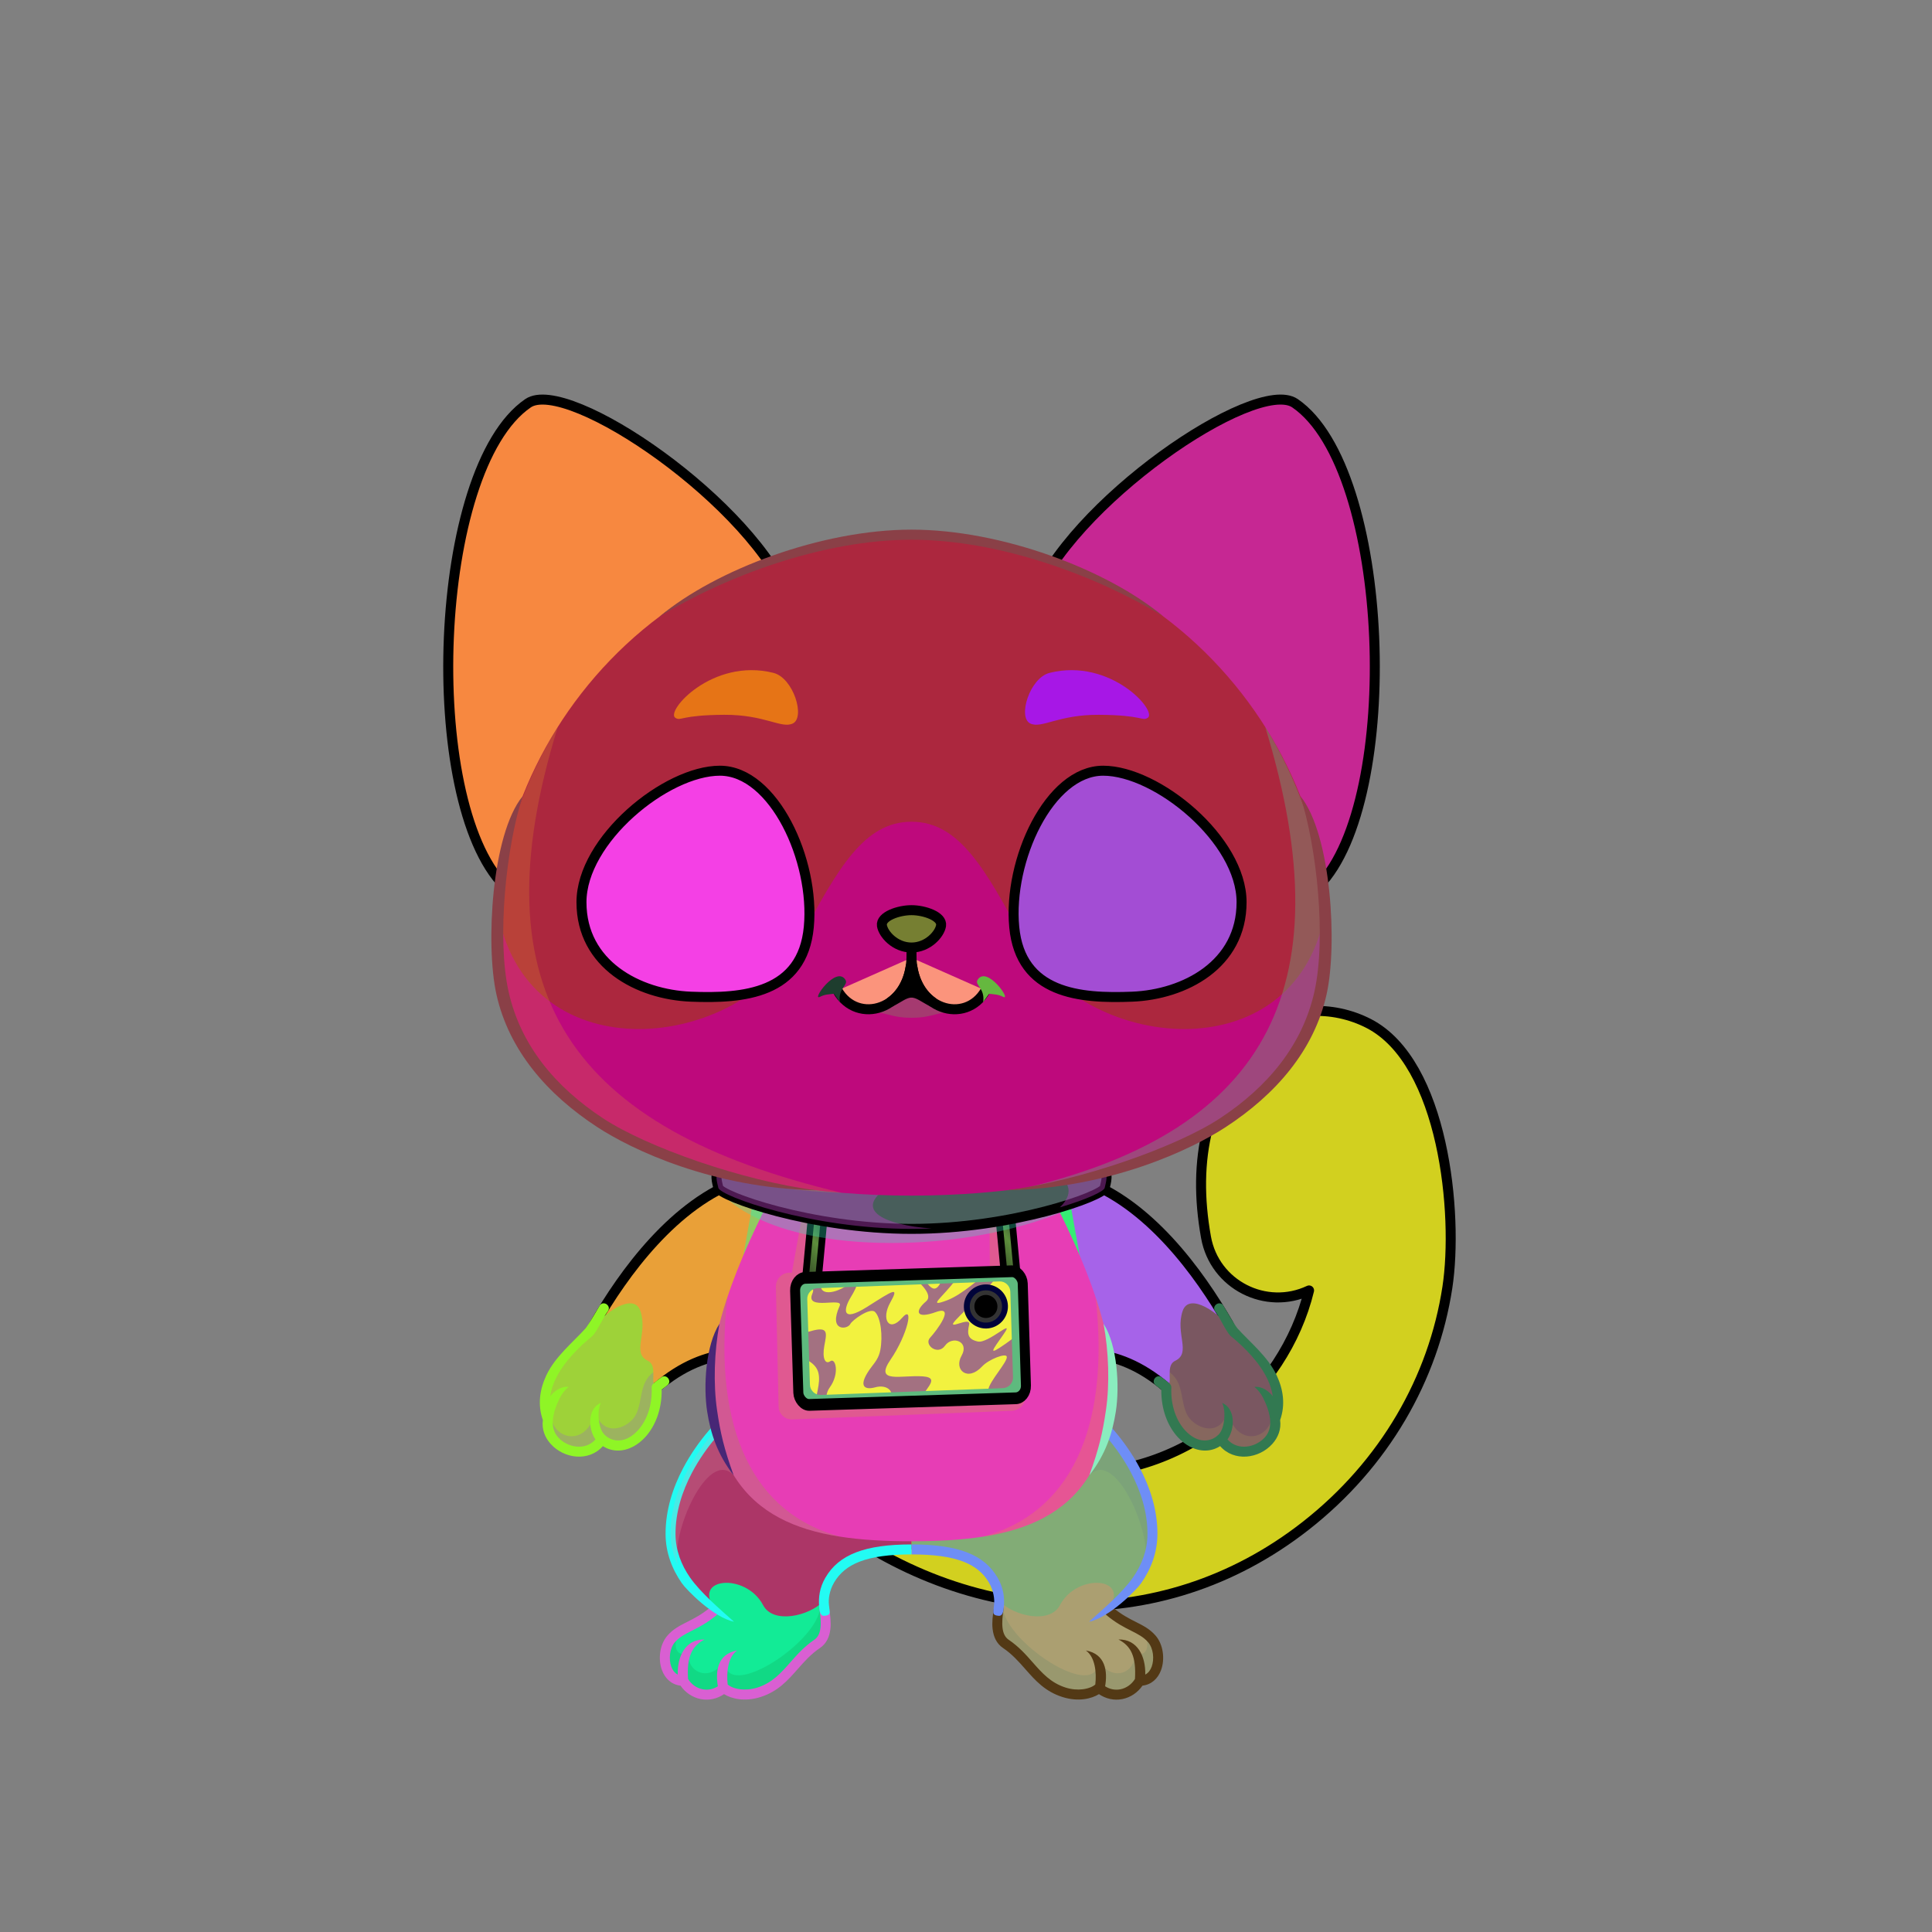 <?xml version="1.0" encoding="UTF-8"?><!DOCTYPE svg PUBLIC "-//W3C//DTD SVG 1.1//EN" "http://www.w3.org/Graphics/SVG/1.1/DTD/svg11.dtd"><!-- Creator: CorelDRAW 2018 (64-Bit) --><svg xmlns="http://www.w3.org/2000/svg" xmlns:xlink="http://www.w3.org/1999/xlink" xml:space="preserve" width="290mm" height="290mm" version="1.1" style="shape-rendering:geometricPrecision; text-rendering:geometricPrecision; image-rendering:optimizeQuality; fill-rule:evenodd; clip-rule:evenodd" viewBox="0 0 29000 29000">
 <rect x="0" y="0" width="29000" height="29000" fill="#808080" stroke="none"/>
 <defs>
  <style type="text/css">
   <![CDATA[
    .str3 {stroke:#333333;stroke-width:100;stroke-miterlimit:22.926}
    .str2 {stroke:black;stroke-width:100;stroke-linecap:round;stroke-linejoin:round;stroke-miterlimit:22.926}
    .str4 {stroke:black;stroke-width:150;stroke-linecap:round;stroke-linejoin:round;stroke-miterlimit:22.926}
    .str0 {stroke:black;stroke-width:150;stroke-linecap:round;stroke-linejoin:round;stroke-miterlimit:22.926}
    .str1 {stroke:black;stroke-width:150;stroke-linecap:round;stroke-linejoin:round;stroke-miterlimit:22.926}
    .fil5 {fill:none}
    .fil44 {fill:black}
    .fil23 {fill:black}
    .fil50 {fill:white}
    .fil51 {fill:white}
    .fil4 {fill:black;fill-rule:nonzero}
    .fil8 {fill:black;fill-rule:nonzero}
    .fil3 {fill:black;fill-opacity:0.2}
    .fil7 {fill:black;fill-opacity:0.2}
    .fil43 {fill:#FF6666;fill-opacity:0.2}
    .fil24 {fill:black;fill-opacity:0.302}
    .fil26 {fill:black;fill-opacity:0.4}
    .fil38 {fill:white;fill-opacity:0.4}
    .fil1 {fill:url(#id0)}
    .fil0 {fill:url(#id1)}
    .fil28 {fill:url(#id2)}
    .fil12 {fill:url(#id3)}
    .fil46 {fill:url(#id4)}
    .fil39 {fill:url(#id5)}
    .fil11 {fill:url(#id6)}
    .fil10 {fill:url(#id7)}
    .fil17 {fill:url(#id8)}
    .fil25 {fill:url(#id9)}
    .fil35 {fill:url(#id10)}
    .fil37 {fill:url(#id11)}
    .fil53 {fill:url(#id12)}
    .fil47 {fill:url(#id13)}
    .fil16 {fill:url(#id14)}
    .fil36 {fill:url(#id15)}
    .fil42 {fill:url(#id16)}
    .fil34 {fill:url(#id17)}
    .fil52 {fill:url(#id18)}
    .fil18 {fill:url(#id19)}
    .fil40 {fill:url(#id20)}
    .fil32 {fill:url(#id21)}
    .fil30 {fill:url(#id22)}
    .fil2 {fill:url(#id23)}
    .fil41 {fill:url(#id24)}
    .fil54 {fill:url(#id25)}
    .fil48 {fill:url(#id26)}
    .fil21 {fill:url(#id27)}
    .fil19 {fill:url(#id28)}
    .fil49 {fill:url(#id29)}
    .fil55 {fill:url(#id30)}
    .fil22 {fill:url(#id31)}
    .fil9 {fill:url(#id32)}
    .fil6 {fill:url(#id33)}
    .fil13 {fill:url(#id34)}
    .fil14 {fill:url(#id35)}
    .fil20 {fill:url(#id36)}
    .fil31 {fill:url(#id37)}
    .fil29 {fill:url(#id38)}
    .fil33 {fill:url(#id39)}
    .fil15 {fill:url(#id40)}
    .fil45 {fill:url(#id41)}
    .fil27 {fill:url(#id42)}
   ]]>
  </style>
  <linearGradient id="id0" gradientUnits="userSpaceOnUse" x1="19264.48" y1="23880.2" x2="19264.49" y2="16290.6">
   <stop offset="0" style="stop-opacity:1; stop-color:#733715"/>
   <stop offset="0.502" style="stop-opacity:1; stop-color:#D17A3D"/>
   <stop offset="1" style="stop-opacity:1; stop-color:#E8A75D"/>
  </linearGradient>
  <linearGradient id="id1" gradientUnits="userSpaceOnUse" x1="16870.95" y1="24108.65" x2="16870.95" y2="15174.4">
   <stop offset="0" style="stop-opacity:1; stop-color:#9E572E"/>
   <stop offset="0.502" style="stop-opacity:1; stop-color:#FDB06A"/>
   <stop offset="1" style="stop-opacity:1; stop-color:#FAC486"/>
  </linearGradient>
  <linearGradient id="id2" gradientUnits="userSpaceOnUse" x1="9777.22" y1="9380.5" x2="9339.51" y2="5999.49">
   <stop offset="0" style="stop-opacity:1; stop-color:#FFDDB8"/>
   <stop offset="0.58" style="stop-opacity:1; stop-color:#FFCE99"/>
   <stop offset="1" style="stop-opacity:1; stop-color:#C77C5A"/>
  </linearGradient>
  <linearGradient id="id3" gradientUnits="userSpaceOnUse" x1="15917.09" y1="17838.83" x2="17445.05" y2="20807.06">
   <stop offset="0" style="stop-opacity:1; stop-color:#9E572E"/>
   <stop offset="0.58" style="stop-opacity:1; stop-color:#FDB06A"/>
   <stop offset="1" style="stop-opacity:1; stop-color:#FAC486"/>
  </linearGradient>
  <linearGradient id="id4" gradientUnits="userSpaceOnUse" x1="16643.53" y1="14942.87" x2="17207.46" y2="11591.78">
   <stop offset="0" style="stop-opacity:1; stop-color:#65B930"/>
   <stop offset="0.58" style="stop-opacity:1; stop-color:#31622D"/>
   <stop offset="1" style="stop-opacity:1; stop-color:#050A24"/>
  </linearGradient>
  <linearGradient id="id5" gradientUnits="userSpaceOnUse" x1="18133.03" y1="14303.26" x2="16063.23" y2="12678.48">
   <stop offset="0" style="stop-opacity:1; stop-color:black"/>
   <stop offset="1" style="stop-opacity:1; stop-color:#804C29"/>
  </linearGradient>
  <linearGradient id="id6" gradientUnits="userSpaceOnUse" x1="11873.49" y1="24262.5" x2="11873.49" y2="21188.22">
   <stop offset="0" style="stop-opacity:1; stop-color:#F4A865"/>
   <stop offset="0.31" style="stop-opacity:1; stop-color:#FAC485"/>
   <stop offset="1" style="stop-opacity:1; stop-color:#C07744"/>
  </linearGradient>
  <linearGradient id="id7" gradientUnits="userSpaceOnUse" xlink:href="#id6" x1="15491.03" y1="24262.5" x2="15491.03" y2="21188.22">
  </linearGradient>
  <linearGradient id="id8" gradientUnits="userSpaceOnUse" x1="11767.77" y1="19184.95" x2="12674.28" y2="18490.13">
   <stop offset="0" style="stop-opacity:1; stop-color:#181A18"/>
   <stop offset="0.612" style="stop-opacity:1; stop-color:#5D8F3C"/>
   <stop offset="1" style="stop-opacity:1; stop-color:#22272F"/>
  </linearGradient>
  <linearGradient id="id9" gradientUnits="userSpaceOnUse" x1="10993.2" y1="17188.85" x2="16371.32" y2="18801.52">
   <stop offset="0" style="stop-opacity:1; stop-color:#181A18"/>
   <stop offset="0.169" style="stop-opacity:1; stop-color:#2D6323"/>
   <stop offset="0.412" style="stop-opacity:1; stop-color:#204447"/>
   <stop offset="0.671" style="stop-opacity:1; stop-color:#5D8F3C"/>
   <stop offset="1" style="stop-opacity:1; stop-color:#22272F"/>
  </linearGradient>
  <linearGradient id="id10" gradientUnits="userSpaceOnUse" x1="13681.94" y1="13028.83" x2="13681.94" y2="17278">
   <stop offset="0" style="stop-opacity:1; stop-color:white"/>
   <stop offset="1" style="stop-opacity:1; stop-color:#C9B39A"/>
  </linearGradient>
  <linearGradient id="id11" gradientUnits="userSpaceOnUse" x1="13681.94" y1="17946.72" x2="13681.94" y2="12334.5">
   <stop offset="0" style="stop-opacity:1; stop-color:#DBBC99"/>
   <stop offset="0.322" style="stop-opacity:1; stop-color:#FFEED9"/>
   <stop offset="1" style="stop-opacity:1; stop-color:#FFF9F2"/>
  </linearGradient>
  <linearGradient id="id12" gradientUnits="userSpaceOnUse" x1="9014.42" y1="13605.7" x2="12150.44" y2="13605.7">
   <stop offset="0" style="stop-opacity:1; stop-color:#59B50E"/>
   <stop offset="0.502" style="stop-opacity:1; stop-color:#BEEF5D"/>
   <stop offset="1" style="stop-opacity:1; stop-color:#55AE2C"/>
  </linearGradient>
  <linearGradient id="id13" gradientUnits="userSpaceOnUse" xlink:href="#id12" x1="18350.1" y1="13605.7" x2="15214.08" y2="13605.7">
  </linearGradient>
  <linearGradient id="id14" gradientUnits="userSpaceOnUse" xlink:href="#id1" x1="13681.92" y1="17759.14" x2="13681.92" y2="23134.87">
  </linearGradient>
  <linearGradient id="id15" gradientUnits="userSpaceOnUse" xlink:href="#id1" x1="13681.95" y1="17936.72" x2="13681.95" y2="8026.02">
  </linearGradient>
  <linearGradient id="id16" gradientUnits="userSpaceOnUse" x1="15390.6" y1="10400.08" x2="17243.37" y2="10537.43">
   <stop offset="0" style="stop-opacity:1; stop-color:#FCF6EF"/>
   <stop offset="1" style="stop-opacity:1; stop-color:#FFE3C4"/>
  </linearGradient>
  <linearGradient id="id17" gradientUnits="userSpaceOnUse" x1="18824.24" y1="8680.96" x2="17020.79" y2="9572.15">
   <stop offset="0" style="stop-opacity:1; stop-color:#D6A4A4"/>
   <stop offset="1" style="stop-opacity:1; stop-color:#FF8C8C"/>
  </linearGradient>
  <linearGradient id="id18" gradientUnits="userSpaceOnUse" xlink:href="#id4" x1="10720.99" y1="14942.87" x2="10157.06" y2="11591.78">
  </linearGradient>
  <linearGradient id="id19" gradientUnits="userSpaceOnUse" xlink:href="#id8" x1="14690.24" y1="19184.95" x2="15596.75" y2="18490.13">
  </linearGradient>
  <linearGradient id="id20" gradientUnits="userSpaceOnUse" xlink:href="#id5" x1="9229.24" y1="12679.33" x2="11303.54" y2="14302.41">
  </linearGradient>
  <linearGradient id="id21" gradientUnits="userSpaceOnUse" xlink:href="#id2" x1="17587.3" y1="9380.5" x2="18025.01" y2="5999.49">
  </linearGradient>
  <linearGradient id="id22" gradientUnits="userSpaceOnUse" xlink:href="#id17" x1="8581.93" y1="8596.67" x2="10302.08" y2="9656.46">
  </linearGradient>
  <linearGradient id="id23" gradientUnits="userSpaceOnUse" xlink:href="#id11" x1="19203.56" y1="19505.7" x2="19203.56" y2="17264.39">
  </linearGradient>
  <linearGradient id="id24" gradientUnits="userSpaceOnUse" xlink:href="#id16" x1="10121.17" y1="10400.08" x2="11973.94" y2="10537.43">
  </linearGradient>
  <linearGradient id="id25" gradientUnits="userSpaceOnUse" x1="10356.8" y1="11640.48" x2="11149.05" y2="14380.33">
   <stop offset="0" style="stop-opacity:1; stop-color:#0F0800"/>
   <stop offset="0.239" style="stop-opacity:1; stop-color:#0E4429"/>
   <stop offset="0.58" style="stop-opacity:1; stop-color:#99D600"/>
   <stop offset="0.8" style="stop-opacity:1; stop-color:#E2F433"/>
   <stop offset="1" style="stop-opacity:1; stop-color:#FDFF7F"/>
  </linearGradient>
  <linearGradient id="id26" gradientUnits="userSpaceOnUse" xlink:href="#id25" x1="17007.72" y1="11640.48" x2="16215.47" y2="14380.33">
  </linearGradient>
  <linearGradient id="id27" gradientUnits="userSpaceOnUse" x1="14476.95" y1="21105.56" x2="12858.48" y2="19063.42">
   <stop offset="0" style="stop-opacity:1; stop-color:#E5F5FF"/>
   <stop offset="0.612" style="stop-opacity:1; stop-color:#9DB2BF"/>
   <stop offset="1" style="stop-opacity:1; stop-color:#F2FAFF"/>
  </linearGradient>
  <linearGradient id="id28" gradientUnits="userSpaceOnUse" x1="14027.95" y1="21072.12" x2="13307.49" y2="19096.86">
   <stop offset="0" style="stop-opacity:1; stop-color:#382B21"/>
   <stop offset="1" style="stop-opacity:1; stop-color:#634D40"/>
  </linearGradient>
  <linearGradient id="id29" gradientUnits="userSpaceOnUse" x1="16670.14" y1="11742.17" x2="16401.31" y2="14276.78">
   <stop offset="0" style="stop-opacity:1; stop-color:#0F0800"/>
   <stop offset="0.6" style="stop-opacity:1; stop-color:#0E4429"/>
   <stop offset="1" style="stop-opacity:1; stop-color:#122B19"/>
  </linearGradient>
  <linearGradient id="id30" gradientUnits="userSpaceOnUse" xlink:href="#id29" x1="10694.38" y1="11742.17" x2="10963.21" y2="14276.78">
  </linearGradient>
  <linearGradient id="id31" gradientUnits="userSpaceOnUse" x1="14809.3" y1="19941.19" x2="14788.08" y2="19279.79">
   <stop offset="0" style="stop-opacity:1; stop-color:#D6DBE0"/>
   <stop offset="0.302" style="stop-opacity:1; stop-color:#E6EAEB"/>
   <stop offset="1" style="stop-opacity:1; stop-color:#FEFEFE"/>
  </linearGradient>
  <linearGradient id="id32" gradientUnits="userSpaceOnUse" xlink:href="#id11" x1="16180.55" y1="25437.51" x2="16180.55" y2="23423.78">
  </linearGradient>
  <linearGradient id="id33" gradientUnits="userSpaceOnUse" xlink:href="#id11" x1="11183.97" y1="25437.51" x2="11183.97" y2="23423.78">
  </linearGradient>
  <linearGradient id="id34" gradientUnits="userSpaceOnUse" xlink:href="#id11" x1="18448.76" y1="21821.63" x2="18163.56" y2="19529.8">
  </linearGradient>
  <linearGradient id="id35" gradientUnits="userSpaceOnUse" xlink:href="#id3" x1="11734.04" y1="17948.89" x2="9625.56" y2="20705.12">
  </linearGradient>
  <linearGradient id="id36" gradientUnits="userSpaceOnUse" x1="13637.15" y1="19131.49" x2="13698.29" y2="21037.49">
   <stop offset="0" style="stop-opacity:1; stop-color:#FF963B"/>
   <stop offset="1" style="stop-opacity:1; stop-color:#A85B2D"/>
  </linearGradient>
  <linearGradient id="id37" gradientUnits="userSpaceOnUse" x1="18695.52" y1="13684.76" x2="17860.71" y2="6470.95">
   <stop offset="0" style="stop-opacity:1; stop-color:#9E572E"/>
   <stop offset="0.29" style="stop-opacity:1; stop-color:#FDB06A"/>
   <stop offset="0.722" style="stop-opacity:1; stop-color:#FBBF7F"/>
   <stop offset="1" style="stop-opacity:1; stop-color:#AF613D"/>
  </linearGradient>
  <linearGradient id="id38" gradientUnits="userSpaceOnUse" x1="7437.59" y1="9083.49" x2="10465.43" y2="10996.28">
   <stop offset="0" style="stop-opacity:1; stop-color:#FFD9D9"/>
   <stop offset="1" style="stop-opacity:1; stop-color:#FF8C8C"/>
  </linearGradient>
  <linearGradient id="id39" gradientUnits="userSpaceOnUse" xlink:href="#id38" x1="19926.93" y1="9083.49" x2="16899.09" y2="10996.28">
  </linearGradient>
  <linearGradient id="id40" gradientUnits="userSpaceOnUse" xlink:href="#id11" x1="8915.76" y1="21821.63" x2="9200.96" y2="19529.8">
  </linearGradient>
  <linearGradient id="id41" gradientUnits="userSpaceOnUse" x1="13348.22" y1="13661.93" x2="13348.22" y2="14222.66">
   <stop offset="0" style="stop-opacity:1; stop-color:#FFCCCC"/>
   <stop offset="1" style="stop-opacity:1; stop-color:#DB9092"/>
  </linearGradient>
  <linearGradient id="id42" gradientUnits="userSpaceOnUse" xlink:href="#id37" x1="8669" y1="13684.76" x2="9503.81" y2="6470.95">
  </linearGradient>
 </defs>
 <g id="Tail">
  <g id="_2531483866320">
   <path class="fil0" d="M12347.79 22742.17c-433.63,-340.86 -508.83,-968.72 -167.97,-1402.35 340.86,-433.63 968.72,-508.83 1402.35,-167.97 1439.47,1131.58 3315.99,1315.24 4789.17,161.86 621.23,-486.38 1091.75,-1193.46 1278.24,-1963.78 -647.52,305.53 -1418.58,-82.92 -1546.77,-797.47 -208.93,-1164.62 9.16,-2185.77 819.84,-3066.86 370.81,-403.02 1079.17,-423.74 1625.59,-140.67 1124.94,582.78 1345.09,2863.62 1177.36,3959.62 -209.45,1368.63 -942.18,2651.28 -2127.7,3579.48 -2194.24,1717.96 -5085.37,1539.87 -7250.11,-161.86z" style="fill:#5a7f73"/>
   <path class="fil1" d="M16856.96 22043.51c253.54,-51.73 503.88,-132.22 747.99,-242.93 84.74,124.25 117.63,240.82 286.08,345.73 168.45,104.91 684.09,114.53 793.75,259.29 109.66,144.76 93.57,505.9 206.38,645.58 112.81,139.68 195.63,103.24 327.97,125.85 -475.92,315.69 -978.89,549.08 -1495.93,703.17 -71.08,-115.69 -67.93,-275.78 -96.75,-368.65 -48.54,-156.42 85.34,-422.05 -58.21,-555.63 -192.59,-179.21 -1009.02,-125.9 -711.28,-912.41zm1420.81 -639c214.42,-157.86 401.67,-328.35 579.3,-530.4 149.77,147.45 318.58,289.68 457.02,305.91 312.2,36.61 370.82,395.7 460.78,373.73 89.96,-21.97 412.75,-157.47 690.56,-86.84 93.88,23.87 202.24,109.6 299.81,217.79 -286.46,403.46 -630.82,776.66 -1030.05,1108.45 -183.41,-106.48 -95.61,-517.05 -209.04,-588.65 -113.43,-71.6 -729.18,-127.47 -936.62,-249.12 -207.44,-121.65 -205.54,-328.09 -311.76,-550.87zm986.87 -1092.93c162.13,-275.1 287.93,-571.11 368.8,-877.95 384.38,-100.93 553.86,300.42 813.47,225.58 216.31,-62.36 647.28,-500.65 941.92,-492.12 114.85,3.33 236.3,29.96 347.83,78.38 -63.4,489.04 -213.72,1004.92 -414.01,1458.79 -24.99,0.98 -52.02,-1.44 -82,-7.88 -219.93,-47.25 -325.21,-517.55 -566.2,-460.37 -240.99,57.18 -529.45,316.21 -825.5,333.37 -193.53,11.22 -423.14,-116.21 -584.31,-257.8zm2075.03 -4020.98c180.14,391.72 297.5,852.21 364.56,1311.3 -149.53,96.78 -268.17,223.81 -398.45,237.43 -263.31,27.52 -348.88,-152.05 -520.21,-127.45 -171.33,24.6 -354.44,238.96 -425.33,286.75 -70.89,47.79 -77.38,-662.46 -82.67,-847.67 -5.29,-185.21 391.58,-66.14 523.87,-127 132.29,-60.86 166.69,-394.23 330.74,-597.96 39.65,-49.24 114.95,-96.23 207.49,-135.4z" style="fill:#c8cb83"/>
   <path class="fil2" d="M18044.75 18141.89c275.18,222.24 423.32,-823.97 708.4,-874.24 285.08,-50.27 646.13,499.93 916.01,388.82 269.88,-111.11 358.87,-324.9 693.21,280.45 -26.45,931.34 -284.73,1202.93 -721.8,1469.3 -437.07,266.37 -1123.41,-50.33 -1347.32,-383.94 -223.91,-333.61 -248.5,-880.39 -248.5,-880.39z" style="fill:#b91679"/>
   <path class="fil3" d="M12347.79 22742.17c-433.63,-340.86 -508.83,-968.72 -167.97,-1402.35 340.86,-433.63 968.72,-508.83 1402.35,-167.97 1126.4,885.47 2520.41,1190.44 3779.37,728.6 -81.37,1123.96 1378.57,1060.56 2903.95,394.39 -203.34,216.26 -426.06,420.09 -667.59,609.19 -2194.24,1717.96 -5085.37,1539.87 -7250.11,-161.86zm7205.01 -3046.85c65.92,-159.7 56.28,-158.11 96.78,-325.39 -647.52,305.53 -1418.58,-82.92 -1546.77,-797.47 412.75,855.05 1441.38,500.7 1663.53,140.96 341.09,-552.35 111.27,-1518.22 571.26,-1934.88 -72.61,247.26 41.18,529.54 90.32,761.83 501.32,2369.81 -908.49,2395.99 -875.12,2154.95z" style="fill:#74d550"/>
   <path class="fil4" d="M20337.6 16778.54c-102.41,246.35 223.59,1291.54 19.24,1920.88 -89.43,275.43 -282.89,527.63 -671.81,736.43 -36.4,19.57 -81.8,5.93 -101.37,-30.47 -19.57,-36.4 -5.93,-81.8 30.47,-101.37 348.15,-186.91 520.89,-416.7 600.29,-669.42 183.02,-582.55 -184.06,-1548.81 123.18,-1856.05z" style="fill:#108cac"/>
   <path class="fil5 str0" d="M12347.79 22742.17c-433.63,-340.86 -508.83,-968.72 -167.97,-1402.35 340.86,-433.63 968.72,-508.83 1402.35,-167.97 1439.47,1131.58 3315.99,1315.24 4789.17,161.86 621.23,-486.38 1091.75,-1193.46 1278.24,-1963.78 -647.52,305.53 -1418.58,-82.92 -1546.77,-797.47 -208.93,-1164.62 9.16,-2185.77 819.84,-3066.86 370.81,-403.02 1079.17,-423.74 1625.59,-140.67 1124.94,582.78 1345.09,2863.62 1177.36,3959.62 -209.45,1368.63 -942.18,2651.28 -2127.7,3579.48 -2194.24,1717.96 -5085.37,1539.87 -7250.11,-161.86z" style="fill:#d2d01f"/>
  </g>
 </g>
 <g id="Feet">
  <g id="_2531483862736">
   <path class="fil6" d="M10257.28 25229.69c123.56,214.04 403.48,285.33 610.7,105.88 70.65,70.23 276.52,145.76 526.32,65.76 409.3,-131.09 507.45,-461.77 850.73,-710.04 220.49,-159.47 124.1,-477.15 113.63,-668.35 -363.68,340.29 -1116.04,-503.88 -1408.93,-586.6 -373.84,-101.68 -620.04,438.04 -201.25,751.21 -198.78,95.76 -519.95,237.68 -672.68,411.38 -168.78,191.96 -120.75,630.76 181.48,630.76z" style="fill:#12eb96"/>
   <path class="fil7" d="M10257.28 25229.69c123.56,214.04 403.48,285.33 610.7,105.88 70.65,70.23 276.52,145.76 526.32,65.76 409.3,-131.09 517.48,-492.65 871.1,-725.96 156.13,-103.02 135.21,-387.74 102.98,-573.56 -17.85,-13.98 -36.32,-26.67 -55.45,-37.83 59.89,533.31 -1444.97,1527.91 -1433.56,860.23 -213.34,341.57 -595.64,186.16 -544.41,-150.27 -126.71,133.91 -271.29,-14.39 -142.78,-274 -182.48,62.12 -215.54,288.03 -209.67,440.56 17.28,153.49 106.7,289.19 274.77,289.19z" style="fill:#139441"/>
   <path class="fil8" d="M10660.35 24128.28c31.71,-26.53 78.94,-22.34 105.47,9.37 26.53,31.71 22.34,78.94 -9.37,105.47 -143.13,119.49 -265.97,181.45 -373.06,235.47 -99.11,49.99 -183.3,92.46 -251.34,169.85 -80.91,92.01 -97.3,255.88 -55.21,369.54 18.07,48.79 48.88,94.04 96.26,117.9 -7.55,-268.78 114.77,-534.12 402.24,-526.25 -186.74,95.17 -268.32,253.8 -247.69,592.25 49.04,79.15 127.69,137.43 219.87,155.2 79.73,15.37 160.2,-1.74 228.24,-45.5 -38.29,-218.05 -10.29,-483.64 289.14,-537.54 -139.24,98.32 -162.69,330.02 -141.92,510.69 31.45,29.61 97.92,60.43 188.69,71.77 74.89,9.35 163.69,4.41 259.78,-26.36 221.4,-70.9 352.35,-219.57 489.63,-375.44 103.47,-117.46 210.28,-238.74 362.43,-341.44 56.89,-38.4 82.67,-102.53 91.71,-176.23 10.43,-85.02 0.14,-183.4 -13.84,-274.46 -14.63,-97.52 130.16,-118.86 144.78,-21.39 15.59,101.48 30.44,211.56 17.88,314.01 -13.96,113.78 -57.62,215.39 -156.75,282.29 -136.05,91.83 -236.45,205.83 -333.71,316.24 -151.08,171.53 -295.19,335.14 -556.43,418.8 -119.65,38.32 -230.28,44.46 -323.64,32.8 -92.59,-11.56 -170.46,-41.41 -225.37,-75.73 -103.09,69.99 -225.69,98.3 -348.74,74.57 -124.29,-23.96 -233.03,-98.13 -304.52,-201.86 -136.16,-15.63 -232.21,-107.3 -278.66,-232.76 -61.19,-165.25 -34.13,-386.54 83.33,-520.12 86.71,-98.62 183.05,-147.23 296.46,-204.43 99.73,-50.31 214.13,-108.01 344.34,-216.71z" style="fill:#d95fd2"/>
  </g>
  <g id="_2531483860528">
   <path class="fil9" d="M17107.24 25229.69c-123.56,214.04 -403.48,285.33 -610.7,105.88 -70.65,70.23 -276.52,145.76 -526.32,65.76 -409.3,-131.09 -507.45,-461.77 -850.73,-710.04 -220.49,-159.47 -124.1,-477.15 -113.63,-668.35 363.68,340.29 1116.04,-503.88 1408.93,-586.6 373.84,-101.68 620.04,438.04 201.25,751.21 198.78,95.76 519.95,237.68 672.68,411.38 168.78,191.96 120.75,630.76 -181.48,630.76z" style="fill:#ab9f71"/>
   <path class="fil7" d="M17106.56 25229.69c-123.56,214.04 -403.48,285.33 -610.7,105.88 -70.65,70.23 -276.52,145.76 -526.32,65.76 -409.3,-131.09 -517.48,-492.65 -871.1,-725.96 -156.13,-103.02 -135.21,-387.74 -102.98,-573.56 17.85,-13.98 36.32,-26.67 55.45,-37.83 -59.89,533.31 1444.97,1527.91 1433.56,860.23 213.34,341.57 595.64,186.16 544.41,-150.27 126.71,133.91 271.29,-14.39 142.78,-274 182.48,62.12 215.54,288.03 209.67,440.56 -17.28,153.49 -106.7,289.19 -274.77,289.19z" style="fill:#507d68"/>
   <path class="fil8" d="M16703.49 24128.28c-31.71,-26.53 -78.94,-22.34 -105.47,9.37 -26.53,31.71 -22.34,78.94 9.37,105.47 143.13,119.49 265.97,181.45 373.06,235.47 99.11,49.99 183.3,92.46 251.34,169.85 80.91,92.01 97.3,255.88 55.21,369.54 -18.07,48.79 -48.88,94.04 -96.26,117.9 7.55,-268.78 -114.77,-534.12 -402.24,-526.25 186.74,95.17 268.32,253.8 247.69,592.25 -49.04,79.15 -127.69,137.43 -219.87,155.2 -79.73,15.37 -160.2,-1.74 -228.24,-45.5 38.29,-218.05 10.29,-483.64 -289.14,-537.54 139.24,98.32 162.69,330.02 141.92,510.69 -31.45,29.61 -97.92,60.43 -188.69,71.77 -74.89,9.35 -163.69,4.41 -259.78,-26.36 -221.4,-70.9 -352.35,-219.57 -489.63,-375.44 -103.47,-117.46 -210.28,-238.74 -362.43,-341.44 -56.89,-38.4 -82.67,-102.53 -91.71,-176.23 -10.43,-85.02 -0.14,-183.4 13.84,-274.46 14.63,-97.52 -130.16,-118.86 -144.78,-21.39 -15.59,101.48 -30.44,211.56 -17.88,314.01 13.96,113.78 57.62,215.39 156.75,282.29 136.05,91.83 236.45,205.83 333.71,316.24 151.08,171.53 295.19,335.14 556.43,418.8 119.65,38.32 230.28,44.46 323.64,32.8 92.59,-11.56 170.46,-41.41 225.37,-75.73 103.09,69.99 225.69,98.3 348.74,74.57 124.29,-23.96 233.03,-98.13 304.52,-201.86 136.16,-15.63 232.21,-107.3 278.66,-232.76 61.19,-165.25 34.13,-386.54 -83.33,-520.12 -86.71,-98.62 -183.05,-147.23 -296.46,-204.43 -99.73,-50.31 -214.13,-108.01 -344.34,-216.71z" style="fill:#533915"/>
  </g>
 </g>
 <g id="Legs">
  <g id="_2531483856784">
   <g>
    <path class="fil10" d="M13682.6 23259.3c427.66,0 1377.01,182.49 1321.36,776.1 214.87,221.86 753.77,348.16 906.09,58.42 261.82,-498.06 1096.97,-415.11 709.13,77.78 370.09,-264.31 678.95,-700.61 680.26,-1145.2 2.54,-860.67 -666.02,-1598.77 -968.73,-1838.18 -621.48,859.57 -1470.39,1269.07 -2648.11,1328.08l0 743z" style="fill:#82ac76"/>
    <path class="fil7" d="M17191.61 23490.47c67.26,-148.73 106.68,-305.87 107.15,-464.07 2.29,-775.52 -540.27,-1451.46 -869.11,-1752.78l-157.05 727.06c26.43,47.89 52.85,95.78 79.28,143.67 387.48,-413.26 946.79,878.84 839.73,1346.12z" style="fill:#667f87"/>
    <path class="fil8" d="M14989.65 24253.86c61.92,5.19 73.8,-65.98 79.72,-153.93 7.91,-117.52 -3.98,-261.03 -93.95,-416.86 -0.83,-1.44 -1.71,-2.83 -2.62,-4.19 -99.87,-170.79 -246.56,-295.9 -460.28,-378.09 -207.63,-79.84 -477.91,-118.36 -830.6,-118.36l0 150c335.21,0 588.14,35.09 777.28,107.82 179.67,69.09 302.18,172.95 384.62,313.95 0.66,1.3 1.36,2.59 2.1,3.87 66.95,115.97 86.11,244.24 75.03,331.54 -8.67,68.26 -9.75,89.53 -10.95,105.24 -3.7,48.36 43.74,56 79.65,59.01zm1295.98 -3005.54c175.81,139.56 477.15,451.15 691.77,858.41 143.68,272.62 247.63,587.31 246.65,919.67 -0.71,244.76 -86.82,463.8 -217.71,652.31 -154.83,222.98 -454.47,481.51 -660.16,663.76 305.46,-60.86 713.14,-477.32 783.2,-578.22 146.74,-211.34 243.27,-458.73 244.09,-737.85 1.07,-359.93 -110.06,-697.96 -263.65,-989.39 -226.43,-429.66 -547.13,-759.98 -733.5,-907.38l-46.29 58.59 -44.38 60.1 -0.02 0z" style="fill:#6e8ef6"/>
   </g>
   <g>
    <path class="fil11" d="M13681.92 23259.3c-427.66,0 -1377.01,182.49 -1321.36,776.1 -214.87,221.86 -753.77,348.16 -906.09,58.42 -261.82,-498.06 -1096.97,-415.11 -709.13,77.78 -370.09,-264.31 -678.95,-700.61 -680.26,-1145.2 -2.54,-860.67 666.02,-1598.77 968.73,-1838.18 621.48,859.57 1470.39,1269.07 2648.11,1328.08l0 743z" style="fill:#ac3667"/>
    <path class="fil8" d="M12374.19 24253.86c-61.92,5.19 -73.8,-65.98 -79.72,-153.93 -7.91,-117.52 3.98,-261.03 93.95,-416.86 0.83,-1.44 1.71,-2.83 2.62,-4.19 99.87,-170.79 246.56,-295.9 460.28,-378.09 207.63,-79.84 477.91,-118.36 830.6,-118.36l0 150c-335.21,0 -588.14,35.09 -777.28,107.82 -179.67,69.09 -302.18,172.95 -384.62,313.95 -0.66,1.3 -1.36,2.59 -2.1,3.87 -66.95,115.97 -86.11,244.24 -75.03,331.54 8.67,68.26 9.75,89.53 10.95,105.24 3.7,48.36 -43.74,56 -79.65,59.01zm-1295.98 -3005.54c-175.81,139.56 -477.15,451.15 -691.77,858.41 -143.68,272.62 -247.63,587.31 -246.65,919.67 0.71,244.76 86.82,463.8 217.71,652.31 154.83,222.98 454.47,481.51 660.16,663.76 -305.46,-60.86 -713.14,-477.32 -783.2,-578.22 -146.74,-211.34 -243.27,-458.73 -244.09,-737.85 -1.07,-359.93 110.06,-697.96 263.65,-989.39 226.43,-429.66 547.13,-759.98 733.5,-907.38l46.29 58.59 44.38 60.1 0.02 0z" style="fill:#23fbf3"/>
    <path class="fil7" d="M10172.23 23490.47c-67.26,-148.73 -106.68,-305.87 -107.15,-464.07 -2.29,-775.52 540.27,-1451.46 869.11,-1752.78l157.05 727.06c-26.43,47.89 -52.85,95.78 -79.28,143.67 -387.48,-413.26 -946.79,878.84 -839.73,1346.12z" style="fill:#dea8b0"/>
   </g>
  </g>
 </g>
 <g id="Body">
  <animateTransform type="translate" values="0;0 200;0;0 200;0;0 200;0;0 200;0" dur="10" repeatCount="indefinite" additive="sum" attributeName="transform"/>
  <g id="_2531483837296">
   <path class="fil12" d="M16231.2 17708.66c1006.56,345.42 1818.61,1401.79 2256.58,2165.43 288.88,503.69 -636.05,1265.03 -911.19,1013.52 -627.05,-573.17 -1208.37,-619.78 -1688.45,-542.15 -741.88,119.97 -1352.69,-1920.87 -930.81,-2545.29 421.91,-21.63 933.51,-40.49 1273.87,-91.51z" style="fill:#35ee74"/>
   <path class="fil7" d="M17511.96 20830.3c-602.27,-518.8 -1160.28,-559.8 -1623.82,-484.84 -171.07,27.66 -335.13,-59.69 -481.2,-217.95 -325.13,-471.76 752.73,-1097.7 1038.62,-655.88 261.31,403.84 734.1,847.76 1111.39,1126.01 -1.79,93.3 16.27,193.39 -44.96,232.66l0 -0.01 -0.03 0.01z" style="fill:#645779"/>
   <path class="fil5 str1" d="M16476.95 20332.96c340.18,46.54 711.15,199.54 1099.64,554.65 275.13,251.49 1152.89,-508.63 864.02,-1012.31 -437.96,-763.63 -1202.86,-1821.23 -2209.41,-2166.64 -90.05,-30.9 -171.83,-58.83 -246.03,-84.05" style="fill:#a663e9"/>
   <path class="fil13" d="M17501.51 20836.37c-31.01,671.59 506.32,1058.8 828,765.31 253.5,397.35 884.17,103.39 809.26,-292.5 203.13,-535.14 -266.24,-1035.76 -634.19,-1325.08 -192.82,-276.17 -655.23,-596.93 -752.89,-305.19 -113.97,340.42 134.19,628.07 -111.19,747 -163.52,79.26 -10.67,351.89 -138.99,410.46z" style="fill:#7a5761"/>
   <path class="fil7" d="M17500.83 20836.37c-31.01,671.59 506.32,1058.8 828,765.31 341.06,429.25 911,23.85 753.65,-292.7 -65.31,297.19 -520.59,407.83 -657.17,-118.23 -113.25,412.02 -522.03,237.66 -614.7,26.73 -95.14,-216.58 -44.81,-462.8 -253.66,-619.84 -1.8,93.31 16.28,193.4 -44.96,232.65l-0.16 0.1 -0.17 0.11c-1.48,0.93 -2.97,1.82 -4.53,2.69l-0.17 0.1 -0.18 0.09 -0.14 0.09 -0.03 0.01 -0.18 0.1 -0.17 0.09 -0.18 0.09c-1.69,0.92 -3.44,1.79 -5.25,2.61z" style="fill:#b8a554"/>
   <path class="fil8" d="M17436.91 20673.48c-79.39,-58.19 -167.86,62.52 -88.48,120.7 28.24,20.69 56.25,42.36 83.3,64.61 -3.93,302.02 99.68,551.64 246.17,712.18 55.54,60.86 117.82,109.47 183.4,143.86 145.9,76.49 311.53,82.65 453.24,-7.98 209.57,238.5 583.03,191.12 784.7,-34.27 86.01,-96.11 134.73,-220.26 115.83,-356.13 82.54,-234.31 46.25,-463.42 -52.44,-673.52 -132.46,-282 -402.86,-497.73 -588.08,-703.58 -33.5,-37.22 -180.19,-286.69 -214.16,-345.48 -58.56,-79 -178.69,10.05 -120.12,89.06 35.43,47.77 75.16,120.11 111.48,186.29 6.41,11.67 81.45,153.11 123.81,187.52 201.58,163.8 430.96,392.41 551.71,649.47 38.04,80.97 65.19,164.94 76.97,250.68 -53.73,-69.19 -156.09,-151.42 -275.06,-139.39 80.64,67.61 125.53,143.46 171.18,252.76 65.8,157.59 113.11,362.41 -12.44,502.72 -141.93,158.63 -411.75,205.47 -562.48,33.5 115.64,-164.64 117.79,-464.48 -80.37,-548.33 54.53,102.27 47.95,374.07 -54.76,476.76 -86.33,86.32 -222.41,119.56 -359.87,47.5 -49.57,-25.99 -97.71,-63.9 -141.8,-112.22 -128.18,-140.48 -217.35,-364.86 -206.61,-639.48 1.55,-21.67 -6.3,-43.83 -23.35,-59.87 -36.49,-34.26 -81.32,-67.73 -121.77,-97.36z" style="fill:#327951"/>
   <path class="fil14" d="M11132.64 17708.66c-1006.56,345.42 -1818.61,1401.79 -2256.58,2165.43 -288.88,503.69 636.05,1265.03 911.19,1013.52 627.05,-573.17 1208.37,-619.78 1688.45,-542.15 741.88,119.97 1352.69,-1920.87 930.81,-2545.29 -421.91,-21.63 -933.51,-40.49 -1273.87,-91.51z" style="fill:#92ca61"/>
   <path class="fil7" d="M9851.88 20830.3c602.27,-518.8 1160.28,-559.8 1623.82,-484.84 171.07,27.66 335.13,-59.69 481.2,-217.95 325.13,-471.76 -752.73,-1097.7 -1038.62,-655.88 -261.31,403.84 -734.1,847.76 -1111.39,1126.01 1.79,93.3 -16.27,193.39 44.96,232.66l0 -0.01 0.03 0.01z" style="fill:#d1a6f3"/>
   <path class="fil5 str1" d="M10886.89 20332.96c-340.18,46.54 -711.15,199.54 -1099.64,554.65 -275.13,251.49 -1152.89,-508.63 -864.02,-1012.31 437.96,-763.63 1202.86,-1821.23 2209.41,-2166.64 90.05,-30.9 171.83,-58.83 246.03,-84.05" style="fill:#e9a038"/>
   <path class="fil15" d="M9863.01 20836.37c31.01,671.59 -506.32,1058.8 -828,765.31 -253.5,397.35 -884.17,103.39 -809.26,-292.5 -203.13,-535.14 266.24,-1035.76 634.19,-1325.08 192.82,-276.17 655.23,-596.93 752.89,-305.19 113.97,340.42 -134.19,628.07 111.19,747 163.52,79.26 10.67,351.89 138.99,410.46z" style="fill:#9ed239"/>
   <path class="fil7" d="M9863.01 20836.37c31.01,671.59 -506.32,1058.8 -828,765.31 -341.06,429.25 -911,23.85 -753.65,-292.7 65.31,297.19 520.59,407.83 657.17,-118.23 113.25,412.02 522.03,237.66 614.7,26.73 95.14,-216.58 44.81,-462.8 253.66,-619.84 1.8,93.31 -16.28,193.4 44.96,232.65l0.16 0.1 0.17 0.11c1.48,0.93 2.97,1.82 4.53,2.69l0.17 0.1 0.18 0.09 0.14 0.09 0.03 0.01 0.18 0.1 0.17 0.09 0.18 0.09c1.69,0.92 3.44,1.79 5.25,2.61z" style="fill:#9637f8"/>
   <path class="fil8" d="M9926.93 20673.48c79.39,-58.19 167.86,62.52 88.48,120.7 -28.24,20.69 -56.25,42.36 -83.3,64.61 3.93,302.02 -99.68,551.64 -246.17,712.18 -55.54,60.86 -117.82,109.47 -183.4,143.86 -145.9,76.49 -311.53,82.65 -453.24,-7.98 -209.57,238.5 -583.03,191.12 -784.7,-34.27 -86.01,-96.11 -134.73,-220.26 -115.83,-356.13 -82.54,-234.31 -46.25,-463.42 52.44,-673.52 132.46,-282 402.86,-497.73 588.08,-703.58 33.5,-37.22 180.19,-286.69 214.16,-345.48 58.56,-79 178.69,10.05 120.12,89.06 -35.43,47.77 -75.16,120.11 -111.48,186.29 -6.41,11.67 -81.45,153.11 -123.81,187.52 -201.58,163.8 -430.96,392.41 -551.71,649.47 -38.04,80.97 -65.19,164.94 -76.97,250.68 53.73,-69.19 156.09,-151.42 275.06,-139.39 -80.64,67.61 -125.53,143.46 -171.18,252.76 -65.8,157.59 -113.11,362.41 12.44,502.72 141.93,158.63 411.75,205.47 562.48,33.5 -115.64,-164.64 -117.79,-464.48 80.37,-548.33 -54.53,102.27 -47.95,374.07 54.76,476.76 86.33,86.32 222.41,119.56 359.87,47.5 49.57,-25.99 97.71,-63.9 141.8,-112.22 128.18,-140.48 217.35,-364.86 206.61,-639.48 -1.55,-21.67 6.3,-43.83 23.35,-59.87 36.49,-34.26 81.32,-67.73 121.77,-97.36z" style="fill:#8ff526"/>
   <path class="fil16" d="M13681.92 23134.87c-1547.89,0 -2751.5,-290.59 -2992.7,-1955.85 -146.87,-1014.04 390.42,-2286.86 991,-3419.88 634.24,80.29 1288.94,123.26 2001.7,142.31 712.76,-19.05 1367.46,-62.02 2001.7,-142.31 600.58,1133.02 1137.87,2405.84 991,3419.88 -241.2,1665.26 -1444.81,1955.85 -2992.7,1955.85z" style="fill:#e73db5"/>
   <path class="fil7" d="M12620.51 23067.29c-1015.93,-155.83 -1748.88,-628.88 -1931.29,-1888.27 -75.17,-519 28.96,-1105.79 228.98,-1706.93 -223.57,2000.42 401.77,3257.02 1702.31,3595.2z" style="fill:#7fc60d"/>
   <path class="fil8" d="M11011.96 22144.35c-249.8,-320.87 -347.52,-640.99 -396.86,-954.78 -59.27,-376.93 -23.8,-997.6 184.1,-1319.31 -78.5,420.39 -93.5,905.22 -35.86,1298.21 50,340.9 103.32,571.56 248.62,975.88z" style="fill:#472776"/>
   <path class="fil7" d="M14743.33 23067.29c1015.93,-155.83 1748.88,-628.88 1931.29,-1888.27 75.17,-519 -28.96,-1105.79 -228.98,-1706.93 223.57,2000.42 -401.77,3257.02 -1702.31,3595.2z" style="fill:#e4b411"/>
   <path class="fil8" d="M16351.92 22144.35c249.8,-320.87 347.52,-640.99 396.86,-954.78 59.27,-376.93 23.8,-997.6 -184.1,-1319.31 78.5,420.39 93.5,905.22 35.86,1298.21 -50,340.9 -103.32,571.56 -248.62,975.88z" style="fill:#8aedbf"/>
   <path class="fil7" d="M11845.23 19104.4l40.72 0.1 211.67 -1175.32 192.4 17.56 -208.59 1158.24 2777.3 6.84 -9.49 -1165.08 195.42 -17.56 9.64 1183.12 104.61 0.26c111.18,0.26 203.33,83.05 204.98,194.23l24.69 1659.46c1.66,111.21 -87.86,205.73 -198.96,210.09l-3297.8 129.43c-111.07,4.35 -202.48,-83.05 -204.98,-194.23l-40.57 -1797.05c-2.5,-111.17 87.78,-210.35 198.96,-210.09z" style="fill:#c7c802"/>
   <polygon class="fil17 str2" points="12039.4,19728.34 12208.74,17929.18 12402.65,17946.74 12233.31,19745.9 "/>
   <polygon class="fil18 str2" points="15325.12,19728.34 15155.78,17929.18 14961.87,17946.74 15131.21,19745.9 "/>
   <path class="fil19" d="M12115.87 19180.29l3044.18 -97.65c102.68,-3.3 189.32,78.02 192.53,180.71l47.86 1532.64c3.21,102.69 -78.18,189.4 -180.87,192.7l-3044.18 97.66c-102.68,3.29 -189.32,-78.03 -192.53,-180.72l-47.86 -1532.64c-3.21,-102.69 78.18,-189.4 180.87,-192.7z" style="fill:#f2f23f"/>
   <path class="fil20" d="M12098.39 19180.85l269.54 -8.64c-11.44,11.45 -20.19,23.7 -25.57,36.93 -94.22,231.79 144.06,233.88 364.57,90.53 220.5,-143.36 171.87,-5.52 62.76,173.2 -109.11,178.72 -142.26,389.07 247.08,142.96 389.35,-246.11 488.59,-317.45 346.49,-64.66 -142.11,252.79 -16.73,453.19 174.9,232.89 191.64,-220.31 82.97,255.3 -170.21,623.6 -253.19,368.3 165.94,228.31 484.31,252.16 309.63,23.19 -54.94,233.75 -6.3,372.93l-492.02 15.79c96.41,-166.62 -43.74,-272.16 -215.62,-224.66 -179.32,49.56 -265.62,-30.44 -53.79,-309.79 50.22,-66.22 107.73,-132.36 129.69,-251 38.45,-207.73 7.25,-487.35 -81.39,-571.45 -74.25,-70.44 -342.38,127.21 -368.32,180.51 -43.82,90.05 -335.71,115.34 -160.51,-271.36 62.52,-138 -522.34,79.41 -410.88,-181.41 29.26,-68.46 4.55,-94.33 -43.92,-73.71 -70.39,-42.08 -143.59,104.54 -209.85,166.85l-4.29 -139.53c-3.27,-102.68 70.25,-189.15 163.33,-192.14zm1559.94 -50.04l176.88 -5.67c181.11,349.68 258.48,226.11 337.7,-10.84l229.08 -7.35c-12.36,31.86 -29.56,64.32 -52.63,96.22 -194.52,269.07 -449.68,433 -135.71,315.85 234.32,-87.43 490.45,-340.9 639.51,-426.54l115.38 -3.7c75.19,76.63 -464.73,551.24 -625.31,728.27 -160.58,177.01 234.83,-71.22 203.82,66.05 -30.99,137.28 -24,219.8 131.46,253.75 155.45,33.96 566.37,-368.62 389.02,-114.69 -177.35,253.92 -253.94,343.99 31,145.03 150.68,-105.22 242.7,-192.21 276.26,-192.61l2.74 87.82c-10.43,39.52 -27.77,93.75 -52.11,165.64 -124.38,367.36 -192.47,444.64 64.26,223.33l10.76 344.62c0.45,14.18 -0.58,28.04 -2.91,41.43 -27.82,47.32 -56.55,91.2 -84.36,127.8 -22.66,13.81 -48.53,22.02 -76.12,22.91l-387.27 12.42c-18.03,-35.62 -25.02,-81.45 -16.29,-138.58 20.33,-133.02 287.49,-414.04 279.15,-495.6 -6.68,-65.38 -272.73,38.29 -369.57,143.19 -217.62,235.73 -430.66,52.76 -309.39,-160.43 121.27,-213.17 -138.46,-304.73 -248.34,-150.33 -109.88,154.41 -322.45,-13.98 -224.29,-119.35 98.18,-105.36 389.74,-495.07 86.04,-384.73 -303.71,110.34 -316.87,-17.4 -146.18,-160.8 113.2,-95.11 -91.7,-285.58 -242.58,-403.11zm-1248.22 1948.01l-161.54 5.18c-16.21,-128.12 75.33,-312.67 36.02,-476.1 -36.07,-149.97 -198.6,-212.38 -319.14,-259.82l-12.52 -400.95c51.04,42.28 118.32,63.49 206.3,36.91 288.42,-87.13 248.01,30.99 214.11,217.03 -33.89,186.04 13.37,286.74 91.02,230.71 77.65,-56.03 142.55,185.25 -9.73,394.56 -60.82,83.61 -57.29,176.78 -44.52,252.48z" style="fill:#a37181"/>
   <path class="fil21" d="M12115.87 19180.29l3044.18 -97.65c102.69,-3.3 189.33,78.02 192.53,180.71l47.86 1532.64c3.21,102.69 -78.19,189.4 -180.87,192.7l-3044.18 97.65c-102.69,3.3 -189.33,-78.02 -192.54,-180.71l-47.86 -1532.64c-3.2,-102.69 78.2,-189.4 180.88,-192.7zm155.24 156.14l2730.08 -102.14c87.46,-3.27 161.25,66.51 164,153.95l40.43 1284.42c2.75,87.45 -66.64,160.9 -154.07,164.15l-2730.09 102.14c-87.42,3.26 -161.25,-66.47 -163.99,-153.95l-40.43 -1284.42c-2.74,-87.48 66.61,-160.88 154.07,-164.15z" style="fill:#5eba7e"/>
   <path class="fil22" d="M14809.02 19941.2c182.6,-5.86 326,-158.67 320.29,-341.32 -5.7,-182.64 -158.35,-325.96 -340.95,-320.1 -182.6,5.86 -326,158.67 -320.3,341.32 5.71,182.64 158.36,325.96 340.96,320.1z" style="fill:#000339"/>
   <circle class="fil23 str3" transform="matrix(0.692 -0.022 0.022 0.692 14798.7 19610.5)" r="299.86"/>
   <rect class="fil5 str1" transform="matrix(0.999 -0.032 0.037 1.175 11929.2 19186.3)" width="3419.72" height="1622.78" rx="158.97" ry="158.97"/>
   <path class="fil24" d="M13380.63 18657.49c-1911.46,0 -2571.44,-703.98 -2597.88,-827.27 -16.25,-75.81 -72.44,-240.88 41.59,-266.92 391.4,-89.4 1588.75,169.94 2857.92,169.94 1269.17,0 2466.52,-259.34 2857.92,-169.94 114.03,26.04 57.84,191.11 41.59,266.92 -26.44,123.29 -1289.68,827.27 -3201.14,827.27z" style="fill:#34ebc2"/>
   <path class="fil25 str1" d="M13682.26 18445.82c-1509.29,0 -2873.06,-492.3 -2899.51,-615.6 -16.26,-75.82 -72.44,-240.88 41.59,-266.92 391.4,-89.4 1588.75,169.94 2857.92,169.94 1269.17,0 2466.52,-259.34 2857.92,-169.94 114.03,26.04 57.85,191.1 41.59,266.92 -26.45,123.3 -1390.22,615.6 -2899.51,615.6z" style="fill:#485e5b"/>
   <path class="fil26" d="M13682.26 18445.82c-1509.29,0 -2873.06,-492.3 -2899.51,-615.6 -16.26,-75.82 -72.44,-240.88 41.59,-266.92 370.97,-84.73 1466,143.78 2659.93,167.87 -806.01,417.36 -193,662.5 500.03,708.17 -99.79,4.18 -200.57,6.48 -302.04,6.48zm2078.04 -864.28c353.16,-35 627.56,-53.03 779.88,-18.24 114.03,26.04 57.85,191.1 41.59,266.92 -11.29,52.63 -266.34,172.48 -672.22,292.58 243.61,-237.24 119.97,-431.9 -149.25,-541.26z" style="fill:#c140ca"/>
  </g>
 </g>
 <g id="Head">
  <animateTransform type="translate" values="0;0 200;0;0 200;0;0 200;0;0 200;0" dur="10" repeatCount="indefinite" additive="sum" attributeName="transform"/>  
  <g id="_2531483813968">
   <g>
    <path class="fil27" d="M7567.49 13291.5c-1248.59,-1271.32 -1084.07,-6253.49 359.07,-7239.12 589.75,-402.78 3403.46,1505.37 3959.53,3023.4 -1294.57,1227.05 -3024.02,2988.68 -4318.6,4215.72z" style="fill:#ba5720"/>
    <path class="fil28" d="M7230.64 7025.25c182.99,-437.59 415.13,-781.1 695.92,-972.87 589.75,-402.78 3403.46,1505.37 3959.53,3023.4 -104.28,98.84 -211.43,201.21 -320.9,306.43 -736.81,-1478.22 -3353.57,-3201.94 -3911.43,-2817.21 -157.23,108.43 -298.25,265.34 -423.12,460.25z" style="fill:#153118"/>
    <path class="fil29" d="M10712.17 9723.41c-23.97,-978.45 -1258.36,-2478.08 -2589.67,-2540.94 -816.04,1418.06 -773.38,3777.63 -319.9,5133.85 596.31,-735.88 1467.78,-1856.28 2909.57,-2592.91z" style="fill:#72d33c"/>
    <path class="fil30" d="M10441.65 9149.87c-481.99,-1066.29 -1809.98,-1332.84 -1975.38,-757.32 -168.3,585.68 594.01,694.73 972.37,823.35 -271.09,-26.78 -881.54,46.41 -825.68,529.05 59.12,510.75 528.98,426.23 1018.82,368.6 143.19,-250.32 640.61,-807.27 809.87,-963.68z" style="fill:#060e1c"/>
    <path class="fil7" d="M10712.17 9723.41c-23.97,-978.45 -1258.36,-2478.08 -2589.67,-2540.94 930.62,436.83 2349.72,2105.09 682.41,3790.15 478.5,-197.19 1265.71,-921.43 1907.26,-1249.21z" style="fill:#720c85"/>
    <path class="fil5 str1" d="M7567.49 13291.5c-1248.59,-1271.32 -1084.07,-6253.49 359.07,-7239.12 589.75,-402.78 3403.46,1505.37 3959.53,3023.4 -1294.57,1227.05 -3024.02,2988.68 -4318.6,4215.72z" style="fill:#f78840"/>
   </g>
   <g>
    <path class="fil31" d="M19797.03 13291.5c1248.59,-1271.32 1084.07,-6253.49 -359.07,-7239.12 -589.75,-402.78 -3403.46,1505.37 -3959.53,3023.4 1294.57,1227.05 3024.02,2988.68 4318.6,4215.72z" style="fill:#b21926"/>
    <path class="fil32" d="M20133.88 7025.25c-182.99,-437.59 -415.13,-781.1 -695.92,-972.87 -589.75,-402.78 -3403.46,1505.37 -3959.53,3023.4 104.28,98.84 211.43,201.21 320.9,306.43 736.81,-1478.22 3353.57,-3201.94 3911.43,-2817.21 157.23,108.43 298.25,265.34 423.12,460.25z" style="fill:#5a10e5"/>
    <path class="fil33" d="M16652.35 9723.41c23.97,-978.45 1258.36,-2478.08 2589.67,-2540.94 816.04,1418.06 773.38,3777.63 319.9,5133.85 -596.31,-735.88 -1467.78,-1856.28 -2909.57,-2592.91z" style="fill:#5420ce"/>
    <path class="fil34" d="M16922.87 9149.87c481.99,-1066.29 1809.98,-1332.84 1975.38,-757.32 168.3,585.68 -594.01,694.73 -972.37,823.35 271.09,-26.78 881.54,46.41 825.68,529.05 -59.12,510.75 -528.98,426.23 -1018.82,368.6 -143.19,-250.32 -640.61,-807.27 -809.87,-963.68z" style="fill:#00cf58"/>
    <path class="fil7" d="M16652.35 9723.41c23.97,-978.45 1258.36,-2478.08 2589.67,-2540.94 -930.62,436.83 -2349.72,2105.09 -682.41,3790.15 -478.5,-197.19 -1265.71,-921.43 -1907.26,-1249.21z" style="fill:#b5ef5f"/>
    <path class="fil5 str1" d="M19797.03 13291.5c1248.59,-1271.32 1084.07,-6253.49 -359.07,-7239.12 -589.75,-402.78 -3403.46,1505.37 -3959.53,3023.4 1294.57,1227.05 3024.02,2988.68 4318.6,4215.72z" style="fill:#c62793"/>
   </g>
   <path class="fil35" d="M13681.94 13028.83c-888.35,0 -659.86,540.45 -2823.79,1434.11 -1252.13,517.11 535.29,2815.06 2823.79,2815.06 2288.5,0 4075.92,-2297.95 2823.79,-2815.06 -2163.93,-893.66 -1935.44,-1434.11 -2823.79,-1434.11z" style="fill:#8f1513"/>
   <path class="fil36" d="M13682.26 8026.03c-4348.4,0.01 -6822.34,4005.39 -6118.69,7019.91 481.47,2062.64 3344.41,2890.78 6118.37,2890.78 2773.96,0 5636.9,-828.14 6118.37,-2890.78 703.65,-3014.52 -1769.65,-7019.92 -6118.05,-7019.91z" style="fill:#ac273e"/>
   <path class="fil37" d="M13681.94 12334.5c-709.17,0 -1101.51,692.54 -1673.61,1761.6 -901.66,1684.86 -4042.4,2031.22 -4524.97,-348.16 -26.93,395.79 -3.03,785.1 80.21,1158.9 481.48,2161.9 3344.41,3039.88 6118.37,3039.88 2773.96,0 5636.89,-877.98 6118.37,-3039.88 83.24,-373.8 107.14,-763.11 80.21,-1158.9 -482.57,2379.38 -3623.31,2033.02 -4524.97,348.16 -572.1,-1069.06 -964.44,-1761.6 -1673.61,-1761.6z" style="fill:#be097c"/>
   <path class="fil7" d="M8373.62 10910.02c-784.99,1275.18 -1089.99,2730.07 -810.05,3996.82 418.84,1895.22 2605.16,2918.91 5072.93,2997.45 -4045.8,-960.15 -5506.65,-2982.55 -4262.88,-6994.27z" style="fill:#edaa23"/>
   <path class="fil38" d="M15261.92 17861.89c3665.57,-826.64 4959.34,-2940.32 3728.98,-6951.87 784.99,1275.18 1089.99,2730.08 810.05,3996.82 -382.99,1733.03 -2336.46,2735.79 -4539.03,2955.05z" style="fill:#70a580"/>
   <path class="fil39" d="M15515.32 14111.26c-107.13,-302.32 299.06,-861.68 758.89,-1054.8 887.52,-372.74 1797.85,-173.51 2424.07,493.09 -1184.68,-648.2 -2552.72,-176.9 -3182.96,561.71z" style="fill:#5aa20d"/>
   <path class="fil40" d="M11849.2 14111.26c107.13,-302.32 -299.06,-861.68 -758.89,-1054.8 -887.52,-372.74 -1797.85,-173.51 -2424.07,493.09 1184.68,-648.2 2552.72,-176.9 3182.96,561.71z" style="fill:#29c875"/>
   <path class="fil41" d="M10139.15 10776.28c88.02,51.43 67.96,-43.19 732.05,-46.84 609.74,-3.35 857.99,212.34 1029.27,130.11 190.39,-91.4 9.14,-684.53 -291.58,-759.68 -917.49,-229.28 -1629.81,582.87 -1469.74,676.41z" style="fill:#e67416"/>
   <path class="fil42" d="M17225.39 10776.28c-88.02,51.43 -67.96,-43.19 -732.05,-46.84 -609.74,-3.35 -857.99,212.34 -1029.27,130.11 -190.39,-91.4 -9.14,-684.53 291.58,-759.68 917.49,-229.28 1629.81,582.87 1469.74,676.41z" style="fill:#a717e6"/>
   <path class="fil43" d="M13682.26 15276.89c-338.68,0 -357.96,-95.6 -719.51,-95.6 234.1,-43.14 577.53,-206.19 719.51,-334.34 141.98,128.15 485.41,291.2 719.51,334.34 -361.55,0 -380.83,95.6 -719.51,95.6z" style="fill:#43ff43"/>
   <g>
    <g>
     <path class="fil5 str1" d="M12570.9 14868.36c298.2,518.55 1085.58,300.05 1111.02,-492.06m1111.06 492.06c-298.2,518.55 -1085.58,300.05 -1111.02,-492.06" style="fill:#fb947c"/>
     <path class="fil23 str1" d="M13694.03 14508.9c37.16,244.69 152.84,422.87 298.94,528.3 -122.12,-60.34 -207.34,-137.71 -311.01,-137.67l0 -390.63 12.07 0zm-24.18 0c-37.16,244.69 -152.84,422.87 -298.94,528.3 122.12,-60.34 207.34,-137.71 311.01,-137.67l0 -390.63 -12.07 0z" style="fill:#248470"/>
    </g>
    <line class="fil5 str4" x1="13682.26" y1="13841.86" x2="13681.96" y2="14541.67"/>
    <path class="fil44" d="M14673.27 14709.01c-46.92,76.89 115.29,124.78 84.31,331.66 -2.31,9.41 84.41,-125.05 92.94,-123.88 84.62,11.62 127.3,6.83 206.64,46.2 134.11,66.53 -245.72,-480.42 -383.89,-253.98z" style="fill:#65b83f"/>
    <path class="fil44" d="M12691.25 14709.01c46.92,76.89 -115.29,124.78 -84.31,331.66 2.31,9.41 -84.41,-125.05 -92.94,-123.88 -84.62,11.62 -127.3,6.83 -206.64,46.2 -134.11,66.53 245.72,-480.42 383.89,-253.98z" style="fill:#1e3d2e"/>
   </g>
   <path class="fil45 str1" d="M13681.93 13661.93c-194.19,0 -464.62,92.75 -443.8,231.23 19.09,127.03 197.21,329.5 443.8,329.5 246.59,0 424.71,-202.47 443.8,-329.5 20.82,-138.48 -249.61,-231.23 -443.8,-231.23z" style="fill:#767f32"/>
   <path class="fil8" d="M7844.86 11951.11c-249.55,771.19 -389.13,2133.17 -211.18,2932.22 178.58,801.84 697.02,1428.15 1416.95,1902.22 661.2,435.41 2106.84,942.39 3196.94,1080.3 -1560.35,-30.12 -2771.16,-614.32 -3278.98,-945.76 -753.19,-491.57 -1329.37,-1151.32 -1517.36,-1995.41 -164.58,-739.01 -73,-2400.25 393.63,-2973.57zm11673.04 -3.25c250.03,772.66 390.59,2134.81 212.28,2935.47 -178.58,801.84 -697.02,1428.15 -1416.95,1902.22 -661.2,435.41 -2113.36,943.14 -3203.46,1081.05 1560.35,-30.12 2777.68,-615.07 3285.5,-946.51 753.19,-491.57 1329.37,-1151.32 1517.36,-1995.41 164.79,-739.98 72.32,-2402.98 -394.73,-2976.82zm-5835.64 -3846.44c-1339.93,0 -2806.62,556.85 -3782.47,1153.2 844.41,-705.44 2435.48,-1304.53 3782.47,-1304.53 1346.99,0 2935.06,596.97 3779.47,1302.41 -975.85,-596.35 -2439.54,-1151.08 -3779.47,-1151.08z" style="fill:#8a4047"/>
  </g>
 </g>
 <g id="Eyes">
     <animateTransform type="translate" values="0;0 200;0;0 200;0;0 200;0;0 200;0" dur="10" repeatCount="indefinite" additive="sum" attributeName="transform"/>
     <animate attributeName="opacity" values="0;1;1;1;1;1;1;1;1;1;1;1;1;1;1;1;1;1;1;1;1;1;1;1;1;1;1;1;1;1;1;1;1;1;1;1;1;1;1;1;1;1;1;1;1;1;1;1;1;1;1;1;1;1;1;1;1;1;1;1;1;1;1;1;1;1;1;1;1;1;1;1;1;1;1;1;1;1;1;1;1;1;1;1;0;0" dur="10" repeatCount="indefinite"/>
  <g id="_2531494395120">
   <g>
    <path class="fil46" d="M16993.86 14960.61c-787.94,31.75 -1674.42,-44.74 -1769.67,-1044.35 -95.25,-999.61 525.22,-2347.7 1334.33,-2347.7 809.11,0 2077.95,1037.74 2077.95,1973.85 0,936.11 -854.67,1386.45 -1642.61,1418.2z" style="fill:#7bb0f6"/>
    <path class="fil47" d="M16993.4 14667.71c-787.94,31.75 -1674.42,-44.74 -1769.67,-1044.35 -20.35,-213.56 -7.93,-443.02 31.91,-671.85 324.76,-253.67 796.03,-413.29 1320.53,-413.29 979.71,0 1773.93,556.76 1773.93,1243.54 0,645.67 -828.15,864.65 -1356.7,885.95z" style="fill:#7bdd2a"/>
    <path class="fil48" d="M16611.59 11570.26c687.67,0 1245.12,644.78 1245.12,1440.15 0,795.37 -557.45,1440.14 -1245.12,1440.14 -687.66,0 -1245.11,-644.77 -1245.11,-1440.14 0,-795.37 557.45,-1440.15 1245.11,-1440.15z" style="fill:#ccbd1c"/>
    <path class="fil49" d="M16535.72 11733.93c645.77,0 1169.25,571.08 1169.25,1275.55 0,704.46 -523.48,1275.54 -1169.25,1275.54 -645.76,0 -1169.24,-571.08 -1169.24,-1275.54 0,-704.47 523.48,-1275.55 1169.24,-1275.55z" style="fill:#9863d9"/>
    <path class="fil7" d="M15256.53 13241.9c147.26,-841.39 666.37,-1673.34 1301.99,-1673.34 809.11,0 2077.95,1037.74 2077.95,1973.85 0,64.6 -4.21,126.8 -12.05,186.8 -226.96,-818.75 -941.18,-1416.6 -1787.28,-1416.6 -666.72,0 -1251.52,371.28 -1580.61,929.29z" style="fill:#d0130d"/>
    <path class="fil50" d="M16037.28 14298.69c61.96,-6.32 69.73,-27.28 73.52,-103.87 3.97,76.59 11.56,97.55 73.52,103.87 -61.96,6.32 -69.55,27.46 -73.52,104.05 -3.79,-76.59 -11.56,-97.73 -73.52,-104.05z" style="fill:#94c885"/>
    <path class="fil50" d="M15633.57 14084.11c141,-14 159,-62 167,-237 9,175 27,223 168,237 -141,15 -159,63 -168,237 -8,-174 -26,-222 -167,-237z" style="fill:#d3da12"/>
    <path class="fil50" d="M15943.42 13684.19c62,-6 70,-27 74,-104 3,77 11,98 73,104 -62,7 -70,28 -73,104 -4,-76 -12,-97 -74,-104z" style="fill:#69e1a3"/>
    <path class="fil50" d="M17673.77 14356.54c62,-7 70,-28 73,-104 4,76 12,97 74,104 -62,6 -70,27 -74,104 -3,-77 -11,-98 -73,-104z" style="fill:#47d209"/>
    <path class="fil50" d="M17213.45 13345.03c62,-6 70,-27 73,-103 4,76 12,97 74,103 -62,7 -70,28 -74,104 -3,-76 -11,-97 -73,-104z" style="fill:#26d8ea"/>
    <circle class="fil51" transform="matrix(-1.225 -2.214 -1.766 0.794 17305.2 12566.4)" r="234.72"/>
    <circle class="fil51" transform="matrix(-0.554 -1.052 -0.853 0.367 17734.7 13442.5)" r="234.72"/>
    <path class="fil5 str4" d="M16993.86 14960.61c-787.94,31.75 -1674.42,-44.74 -1769.67,-1044.35 -95.25,-999.61 525.22,-2347.7 1334.33,-2347.7 809.11,0 2077.95,1037.74 2077.95,1973.85 0,936.11 -854.67,1386.45 -1642.61,1418.2z" style="fill:#a34dd4"/>
   </g>
   <g>
    <path class="fil52" d="M10370.66 14960.61c787.94,31.75 1674.42,-44.74 1769.67,-1044.35 95.25,-999.61 -525.22,-2347.7 -1334.33,-2347.7 -809.11,0 -2077.95,1037.74 -2077.95,1973.85 0,936.11 854.67,1386.45 1642.61,1418.2z" style="fill:#5095f8"/>
    <path class="fil53" d="M10371.12 14667.71c787.94,31.75 1674.42,-44.74 1769.67,-1044.35 20.35,-213.56 7.93,-443.02 -31.91,-671.85 -324.76,-253.67 -796.03,-413.29 -1320.53,-413.29 -979.71,0 -1773.93,556.76 -1773.93,1243.54 0,645.67 828.15,864.65 1356.7,885.95z" style="fill:#da150f"/>
    <path class="fil54" d="M10752.93 11570.26c-687.67,0 -1245.12,644.78 -1245.12,1440.15 0,795.37 557.45,1440.14 1245.12,1440.14 687.66,0 1245.11,-644.77 1245.11,-1440.14 0,-795.37 -557.45,-1440.15 -1245.11,-1440.15z" style="fill:#1df555"/>
    <path class="fil55" d="M10828.8 11733.93c-645.77,0 -1169.25,571.08 -1169.25,1275.55 0,704.46 523.48,1275.54 1169.25,1275.54 645.76,0 1169.24,-571.08 1169.24,-1275.54 0,-704.47 -523.48,-1275.55 -1169.24,-1275.55z" style="fill:#7bd733"/>
    <path class="fil7" d="M12107.99 13241.9c-147.26,-841.39 -666.37,-1673.34 -1301.99,-1673.34 -809.11,0 -2077.95,1037.74 -2077.95,1973.85 0,64.6 4.21,126.8 12.05,186.8 226.96,-818.75 941.18,-1416.6 1787.28,-1416.6 666.72,0 1251.52,371.28 1580.61,929.29z" style="fill:#1cac0f"/>
    <path class="fil50" d="M11327.24 14298.69c-61.96,-6.32 -69.73,-27.28 -73.52,-103.87 -3.97,76.59 -11.56,97.55 -73.52,103.87 61.96,6.32 69.55,27.46 73.52,104.05 3.79,-76.59 11.56,-97.73 73.52,-104.05z" style="fill:#84d375"/>
    <path class="fil50" d="M11730.95 14084.11c-141,-14 -159,-62 -167,-237 -9,175 -27,223 -168,237 141,15 159,63 168,237 8,-174 26,-222 167,-237z" style="fill:#5af232"/>
    <path class="fil50" d="M11421.1 13684.19c-62,-6 -70,-27 -74,-104 -3,77 -11,98 -73,104 62,7 70,28 73,104 4,-76 12,-97 74,-104z" style="fill:#aa3a32"/>
    <path class="fil50" d="M9690.75 14356.54c-62,-7 -70,-28 -73,-104 -4,76 -12,97 -74,104 62,6 70,27 74,104 3,-77 11,-98 73,-104z" style="fill:#1d1979"/>
    <path class="fil50" d="M10151.07 13345.03c-62,-6 -70,-27 -73,-103 -4,76 -12,97 -74,103 62,7 70,28 74,104 3,-76 11,-97 73,-104z" style="fill:#b785b9"/>
    <circle class="fil51" transform="matrix(1.225 -2.214 1.766 0.794 10059.3 12566.4)" r="234.72"/>
    <circle class="fil51" transform="matrix(0.554 -1.052 0.853 0.367 9629.86 13442.5)" r="234.72"/>
    <path class="fil5 str4" d="M10370.66 14960.61c787.94,31.75 1674.42,-44.74 1769.67,-1044.35 95.25,-999.61 -525.22,-2347.7 -1334.33,-2347.7 -809.11,0 -2077.95,1037.74 -2077.95,1973.85 0,936.11 854.67,1386.45 1642.61,1418.2z" style="fill:#f440e5"/>
   </g>
  </g>
 </g>
</svg>